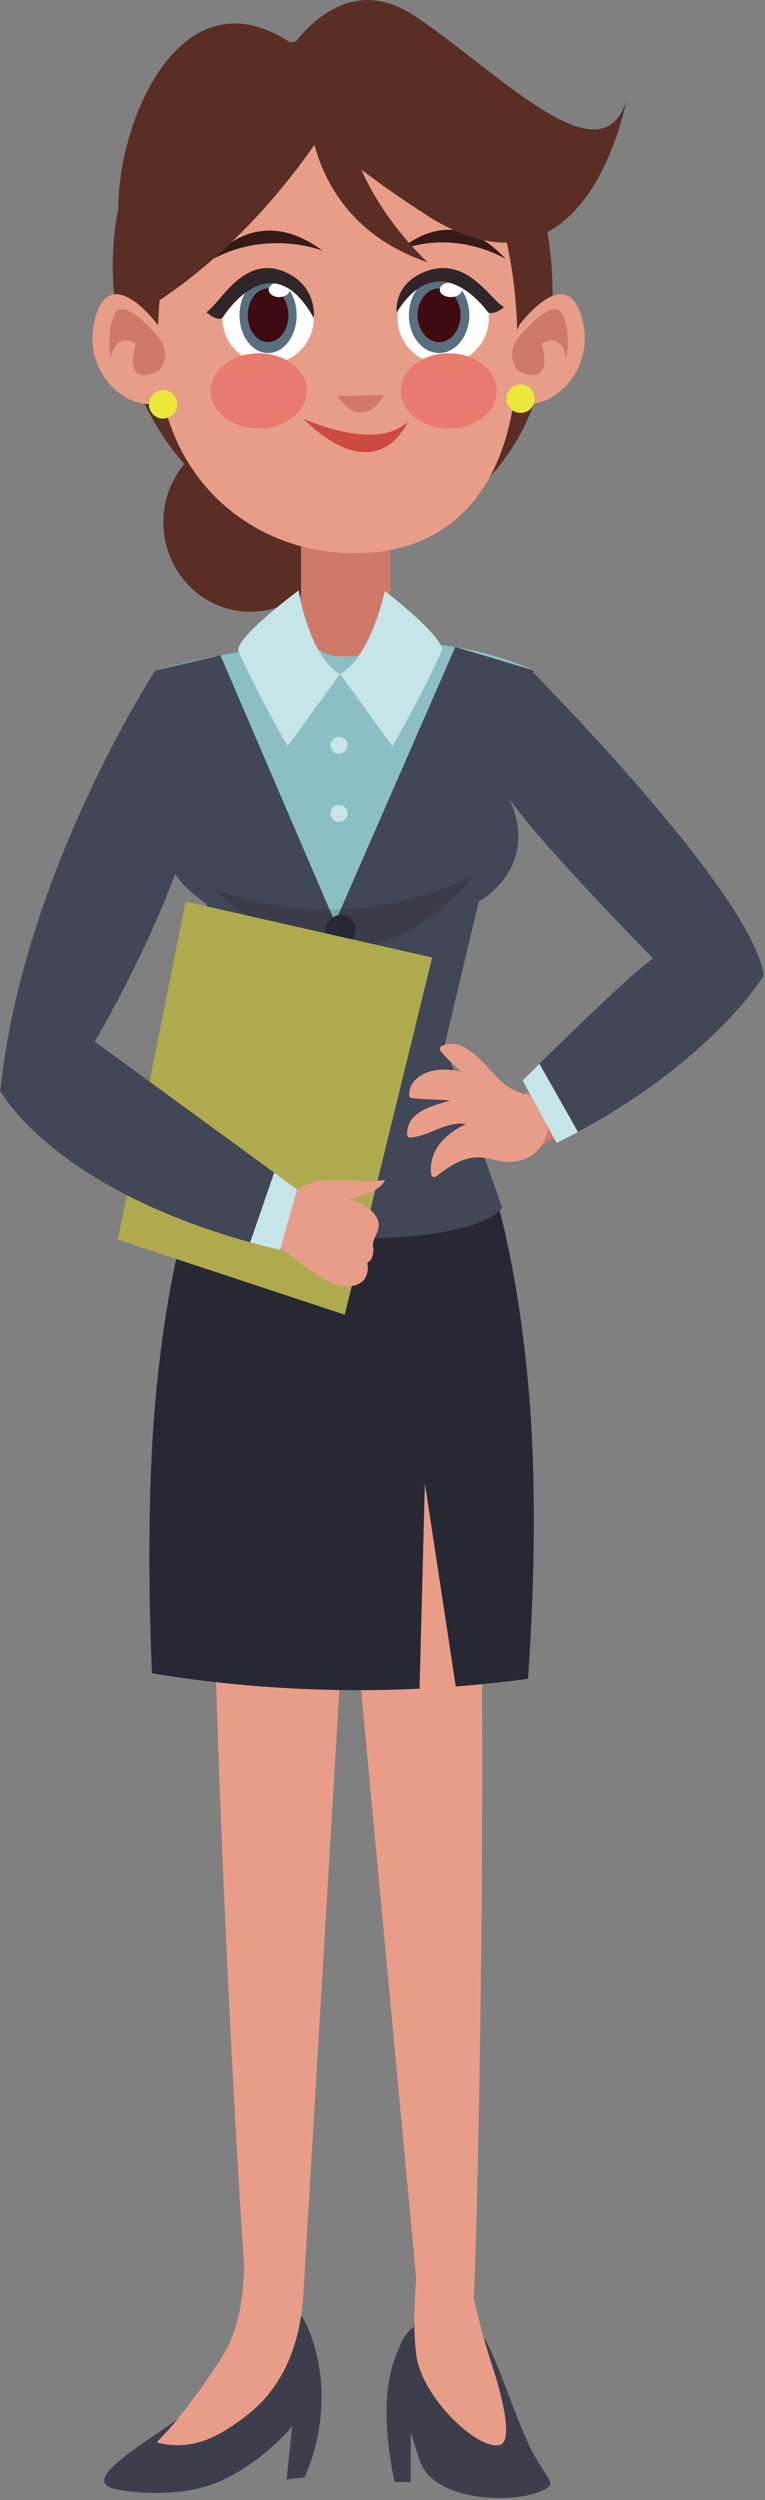 <?xml version="1.0" encoding="UTF-8" standalone="no"?>
<!DOCTYPE svg PUBLIC "-//W3C//DTD SVG 1.1//EN" "http://www.w3.org/Graphics/SVG/1.1/DTD/svg11.dtd">
<svg width="100%" height="100%" viewBox="0 0 231 754" version="1.1" xmlns="http://www.w3.org/2000/svg" xmlns:xlink="http://www.w3.org/1999/xlink" xml:space="preserve" xmlns:serif="http://www.serif.com/" style="fill-rule:evenodd;clip-rule:evenodd;stroke-linejoin:round;stroke-miterlimit:2;">
    <rect x="0" y="0" width="231" height="754" fill="#808080" stroke="none"/>
    <g transform="matrix(1,0,0,1,-938.275,-318.426)">
        <g transform="matrix(4.167,0,0,4.167,0,0)">
            <path d="M260.001,245.328C258.355,243.65 255.032,243.717 254.143,246.233C253.835,247.031 252.391,249.426 253.757,256.054L254.929,256.054L254.929,252.848L254.956,252.499C255.125,253.118 255.352,253.777 255.58,254.493C256.579,257.638 263.149,257.736 264.917,256.412C265.402,256.048 264.316,255.215 263.359,253.073C262.151,250.367 260.864,246.208 260.001,245.328Z" style="fill:rgb(60,63,75);fill-rule:nonzero;"/>
        </g>
        <g transform="matrix(4.167,0,0,4.167,0,0)">
            <path d="M260.961,248.032C260.332,246.045 260.161,245.568 259.505,242.771C259.875,235.724 261.09,175.949 258.493,168.943L248.761,171.273L255.326,241.302C255.193,243.076 255.109,245.221 255.34,246.894C255.764,249.966 259.776,253.754 261.372,253.378C262.359,253.146 261.59,250.022 260.961,248.032Z" style="fill:rgb(232,157,136);fill-rule:nonzero;"/>
        </g>
        <g transform="matrix(4.167,0,0,4.167,0,0)">
            <path d="M247.458,244.842C245.802,240.922 242.597,246.936 242.597,246.936C241.889,247.806 241.055,249.354 238.899,250.909C235.45,253.405 230.728,256.016 233.618,256.586C235.581,256.975 238.705,257.034 241.005,256.046C244.203,254.672 246.345,252.015 246.345,252.015L245.937,255.871L247.234,255.721C247.234,255.721 249.858,250.515 247.458,244.842Z" style="fill:rgb(60,63,75);fill-rule:nonzero;"/>
        </g>
        <g transform="matrix(4.167,0,0,4.167,0,0)">
            <path d="M241.379,168.526C239.158,175.257 242.037,229.014 242.866,240.467C242.766,242.833 242.492,245.127 241.147,247.188C239.901,249.101 238.127,251.599 236.512,253.19C239.28,253.915 241.311,252.548 242.951,251.311C244.808,249.907 245.946,248.024 246.57,245.922C246.888,244.844 247.073,243.706 247.147,242.548L251.394,171.32L241.379,168.526Z" style="fill:rgb(232,157,136);fill-rule:nonzero;"/>
        </g>
        <g transform="matrix(4.167,0,0,4.167,0,0)">
            <path d="M255.571,198.639C255.747,191.815 255.957,183.783 255.957,183.783L258.196,198.479C258.937,198.42 259.674,198.355 260.411,198.279C261.419,198.177 262.425,198.054 263.428,197.925C263.748,193.394 263.983,187.63 263.769,181.728C263.405,171.649 261.327,160.856 258.629,157.259L240.125,160.344C240.125,160.344 237.522,165.558 236.425,177.821C235.958,183.022 235.856,190 236.18,197.521C242.576,198.583 249.146,198.946 255.571,198.639Z" style="fill:rgb(39,40,52);fill-rule:nonzero;"/>
        </g>
        <g transform="matrix(4.167,0,0,4.167,0,0)">
            <path d="M258.905,144.682L263.838,124.942C253.148,120.007 236.425,124.942 236.425,124.942C236.425,124.942 239.308,135.871 241.223,144.406L258.905,144.682Z" style="fill:rgb(139,191,196);fill-rule:nonzero;"/>
        </g>
        <g transform="matrix(4.167,0,0,4.167,0,0)">
            <path d="M236.425,124.942L238.48,133.478C238.48,133.478 234.163,137.769 240.125,141.826L242.593,152.085L238.339,164.948L248.17,165.923L250.18,160.994L252.032,166.033C252.032,166.033 259.653,166.059 261.558,163.833L257.397,152.024L259.862,141.666C259.862,141.666 264.688,139.099 261.814,133.7L263.84,124.942L258.161,123.24L249.447,143.175L241.141,123.847L236.425,124.942Z" style="fill:rgb(65,71,86);fill-rule:nonzero;"/>
        </g>
        <g transform="matrix(4.167,0,0,4.167,0,0)">
            <path d="M249.616,114.218C249.616,117.792 246.794,120.693 243.312,120.693C239.831,120.693 237.007,117.792 237.007,114.218C237.007,110.64 239.831,107.741 243.312,107.741C246.794,107.741 249.616,110.64 249.616,114.218Z" style="fill:rgb(90,46,37);fill-rule:nonzero;"/>
        </g>
        <g transform="matrix(4.167,0,0,4.167,0,0)">
            <path d="M265.209,97.666C265.209,107.658 259.773,115.347 249.858,115.347C239.939,115.347 233.34,105.601 233.34,95.611C233.34,85.617 239.939,79.162 249.858,79.162C259.773,79.162 265.209,87.673 265.209,97.666Z" style="fill:rgb(90,46,37);fill-rule:nonzero;"/>
        </g>
        <g transform="matrix(4.167,0,0,4.167,0,0)">
            <path d="M253.457,121.015C253.457,122.623 252.154,123.925 250.547,123.925L249.892,123.925C248.285,123.925 246.983,122.623 246.983,121.015L246.983,112.963C246.983,111.355 248.285,110.053 249.892,110.053L250.547,110.053C252.154,110.053 253.457,111.355 253.457,112.963L253.457,121.015Z" style="fill:rgb(206,121,106);fill-rule:nonzero;"/>
        </g>
        <g transform="matrix(4.167,0,0,4.167,0,0)">
            <path d="M262.669,101.596C262.669,111.041 258.394,116.303 251.198,116.458C243.538,116.626 236.595,111.041 236.595,101.596C236.595,92.148 239.516,82.406 249.632,82.406C259.54,82.406 262.669,92.148 262.669,101.596Z" style="fill:rgb(232,157,136);fill-rule:nonzero;"/>
        </g>
        <g transform="matrix(4.167,0,0,4.167,0,0)">
            <path d="M253.972,99.436C253.972,101.266 255.456,102.75 257.286,102.75C259.114,102.75 260.597,101.266 260.597,99.436C260.597,97.607 259.114,96.124 257.286,96.124C255.456,96.124 253.972,97.607 253.972,99.436Z" style="fill:white;fill-rule:nonzero;"/>
        </g>
        <g transform="matrix(4.167,0,0,4.167,0,0)">
            <path d="M259.176,99.231C259.176,100.74 258.195,101.967 256.986,101.967C255.775,101.967 254.796,100.74 254.796,99.231C254.796,97.719 255.775,96.495 256.986,96.495C258.195,96.495 259.176,97.719 259.176,99.231Z" style="fill:rgb(88,111,127);fill-rule:nonzero;"/>
        </g>
        <g transform="matrix(4.167,0,0,4.167,0,0)">
            <path d="M258.54,99.231C258.54,100.301 257.846,101.176 256.986,101.176C256.126,101.176 255.429,100.301 255.429,99.231C255.429,98.158 256.126,97.286 256.986,97.286C257.846,97.286 258.54,98.158 258.54,99.231Z" style="fill:rgb(61,11,16);fill-rule:nonzero;"/>
        </g>
        <g transform="matrix(4.167,0,0,4.167,0,0)">
            <path d="M258.64,97.39C258.64,97.681 258.28,97.919 257.836,97.919C257.394,97.919 257.036,97.681 257.036,97.39C257.036,97.096 257.394,96.859 257.836,96.859C258.28,96.859 258.64,97.096 258.64,97.39Z" style="fill:white;fill-rule:nonzero;"/>
        </g>
        <g transform="matrix(4.167,0,0,4.167,0,0)">
            <path d="M249.602,105.063C249.602,105.063 251.239,107.832 253.009,105.008L249.602,105.063Z" style="fill:rgb(206,121,106);fill-rule:nonzero;"/>
        </g>
        <g transform="matrix(4.167,0,0,4.167,0,0)">
            <path d="M247.906,99.436C247.906,101.266 246.424,102.75 244.593,102.75C242.766,102.75 241.281,101.266 241.281,99.436C241.281,97.609 242.766,96.124 244.593,96.124C246.424,96.124 247.906,97.609 247.906,99.436Z" style="fill:white;fill-rule:nonzero;"/>
        </g>
        <g transform="matrix(4.167,0,0,4.167,0,0)">
            <path d="M246.665,99.231C246.665,100.742 245.738,101.967 244.593,101.967C243.45,101.967 242.523,100.742 242.523,99.231C242.523,97.719 243.45,96.495 244.593,96.495C245.738,96.495 246.665,97.719 246.665,99.231Z" style="fill:rgb(88,111,127);fill-rule:nonzero;"/>
        </g>
        <g transform="matrix(4.167,0,0,4.167,0,0)">
            <path d="M246.065,99.231C246.065,100.303 245.405,101.174 244.593,101.174C243.78,101.174 243.122,100.303 243.122,99.231C243.122,98.158 243.78,97.286 244.593,97.286C245.405,97.286 246.065,98.158 246.065,99.231Z" style="fill:rgb(61,11,16);fill-rule:nonzero;"/>
        </g>
        <g transform="matrix(4.167,0,0,4.167,0,0)">
            <path d="M246.159,97.39C246.159,97.681 245.817,97.919 245.398,97.919C244.981,97.919 244.64,97.681 244.64,97.39C244.64,97.098 244.981,96.859 245.398,96.859C245.817,96.859 246.159,97.098 246.159,97.39Z" style="fill:white;fill-rule:nonzero;"/>
        </g>
        <g transform="matrix(4.167,0,0,4.167,0,0)">
            <path d="M247.401,104.707C247.401,106.209 245.843,107.429 243.919,107.429C241.998,107.429 240.437,106.209 240.437,104.707C240.437,103.206 241.998,101.985 243.919,101.985C245.843,101.985 247.401,103.206 247.401,104.707Z" style="fill:rgb(232,123,109);fill-rule:nonzero;"/>
        </g>
        <g transform="matrix(4.167,0,0,4.167,0,0)">
            <path d="M261.169,104.707C261.169,106.209 259.609,107.429 257.687,107.429C255.765,107.429 254.204,106.209 254.204,104.707C254.204,103.206 255.765,101.985 257.687,101.985C259.609,101.985 261.169,103.206 261.169,104.707Z" style="fill:rgb(232,123,109);fill-rule:nonzero;"/>
        </g>
        <g transform="matrix(4.167,0,0,4.167,0,0)">
            <path d="M262.796,99.946C262.796,99.946 266.375,95.055 267.413,99.751C268.241,103.487 264.895,106.24 262.827,105.543C260.763,104.848 262.796,99.946 262.796,99.946Z" style="fill:rgb(232,157,136);fill-rule:nonzero;"/>
        </g>
        <g transform="matrix(4.167,0,0,4.167,0,0)">
            <path d="M262.758,100.814C262.758,100.814 265.293,97.731 265.941,99.184C266.59,100.632 266.205,102.342 266.205,102.342C266.205,102.342 265.941,100.39 264.396,101.295C264.396,101.295 265.496,104.502 262.75,103.285C262.75,103.285 261.674,102.216 262.758,100.814Z" style="fill:rgb(206,121,106);fill-rule:nonzero;"/>
        </g>
        <g transform="matrix(4.167,0,0,4.167,0,0)">
            <path d="M236.611,99.946C236.611,99.946 233.032,95.055 231.992,99.751C231.166,103.487 234.511,106.24 236.579,105.543C238.644,104.848 236.611,99.946 236.611,99.946Z" style="fill:rgb(232,157,136);fill-rule:nonzero;"/>
        </g>
        <g transform="matrix(4.167,0,0,4.167,0,0)">
            <path d="M236.647,100.814C236.647,100.814 234.112,97.731 233.464,99.184C232.817,100.632 233.203,102.342 233.203,102.342C233.203,102.342 233.464,100.39 235.009,101.295C235.009,101.295 233.909,104.502 236.656,103.285C236.656,103.285 237.732,102.216 236.647,100.814Z" style="fill:rgb(206,121,106);fill-rule:nonzero;"/>
        </g>
        <g transform="matrix(4.167,0,0,4.167,0,0)">
            <path d="M240.558,95.183C240.558,95.183 243.688,90.96 248.537,94.556C248.537,94.556 244.626,92.992 240.558,95.183Z" style="fill:rgb(52,27,24);fill-rule:nonzero;"/>
        </g>
        <g transform="matrix(4.167,0,0,4.167,0,0)">
            <path d="M254.208,94.484C254.208,94.484 257.87,90.833 261.812,95.168C261.812,95.168 258.403,92.99 254.208,94.484Z" style="fill:rgb(52,27,24);fill-rule:nonzero;"/>
        </g>
        <g transform="matrix(4.167,0,0,4.167,0,0)">
            <path d="M242.457,123.571C242.039,122.675 246.808,119.151 246.808,119.151C246.808,119.151 247.526,123.845 249.789,125.216L246.021,130.425C246.021,130.425 244.374,127.682 242.457,123.571Z" style="fill:rgb(198,229,233);fill-rule:nonzero;"/>
        </g>
        <g transform="matrix(4.167,0,0,4.167,0,0)">
            <path d="M257.163,123.571C257.582,122.675 253.052,119.186 253.052,119.186C253.052,119.186 252.094,123.845 249.831,125.216L253.599,130.425C253.599,130.425 255.245,127.682 257.163,123.571Z" style="fill:rgb(198,229,233);fill-rule:nonzero;"/>
        </g>
        <g transform="matrix(4.167,0,0,4.167,0,0)">
            <path d="M245.265,81.421C245.265,81.421 249.172,73.609 255.135,77.517C261.096,81.421 268.705,89.647 270.556,83.685C270.556,83.685 267.678,99.518 255.957,91.91C244.237,84.302 245.265,81.421 245.265,81.421Z" style="fill:rgb(90,46,37);fill-rule:nonzero;"/>
        </g>
        <g transform="matrix(4.167,0,0,4.167,0,0)">
            <path d="M250.201,83.273C250.201,83.273 245.471,92.526 236.219,98.488C236.219,98.488 233.877,95.584 233.75,91.91C233.5,84.517 239.714,70.524 250.201,83.273Z" style="fill:rgb(90,46,37);fill-rule:nonzero;"/>
        </g>
        <g transform="matrix(4.167,0,0,4.167,0,0)">
            <path d="M250.201,83.273L247.527,83.685C247.527,83.685 247.115,92.32 256.161,95.403C256.161,95.403 249.996,89.853 250.201,83.273Z" style="fill:rgb(90,46,37);fill-rule:nonzero;"/>
        </g>
        <g transform="matrix(4.167,0,0,4.167,0,0)">
            <path d="M249.447,143.175L249.047,142.243C249.314,142.241 249.587,142.234 249.864,142.222L249.447,143.175Z" style="fill:rgb(123,166,168);fill-rule:nonzero;"/>
        </g>
        <g transform="matrix(4.167,0,0,4.167,0,0)">
            <path d="M249.772,145.094C247.063,145.094 243.924,143.96 240.537,140.638C240.537,140.638 243.83,142.244 248.86,142.244C248.922,142.244 248.984,142.244 249.047,142.243L249.447,143.175L249.864,142.222C252.672,142.104 255.947,141.465 259.453,139.816C259.453,139.816 255.614,145.094 249.772,145.094Z" style="fill:rgb(58,60,74);fill-rule:nonzero;"/>
        </g>
        <g transform="matrix(4.167,0,0,4.167,0,0)">
            <path d="M250.937,143.721C250.937,144.317 250.453,144.801 249.858,144.801C249.262,144.801 248.778,144.317 248.778,143.721C248.778,143.125 249.262,142.643 249.858,142.643C250.453,142.643 250.937,143.125 250.937,143.721Z" style="fill:rgb(39,40,52);fill-rule:nonzero;"/>
        </g>
        <g transform="matrix(4.167,0,0,4.167,0,0)">
            <path d="M251.074,151.123C251.074,151.719 250.59,152.203 249.996,152.203C249.398,152.203 248.916,151.719 248.916,151.123C248.916,150.527 249.398,150.044 249.996,150.044C250.59,150.044 251.074,150.527 251.074,151.123Z" style="fill:rgb(39,40,52);fill-rule:nonzero;"/>
        </g>
        <g transform="matrix(4.167,0,0,4.167,0,0)">
            <path d="M251.074,158.525C251.074,159.121 250.59,159.603 249.996,159.603C249.398,159.603 248.916,159.121 248.916,158.525C248.916,157.929 249.398,157.445 249.996,157.445C250.59,157.445 251.074,157.929 251.074,158.525Z" style="fill:rgb(39,40,52);fill-rule:nonzero;"/>
        </g>
        <g transform="matrix(4.167,0,0,4.167,0,0)">
            <path d="M247.115,106.711C247.115,106.711 252.462,109.179 254.723,106.917C254.723,106.917 252.667,112.058 247.115,106.711Z" style="fill:rgb(205,74,67);fill-rule:nonzero;"/>
        </g>
        <g transform="matrix(4.167,0,0,4.167,0,0)">
            <path d="M247.906,99.436C247.906,99.436 248.175,97.304 246.087,96.227C242.9,94.582 241.153,98.385 240.125,99.003C240.125,99.003 240.793,99.666 241.281,99.436C241.281,99.436 244.751,93.758 247.906,99.436Z" style="fill:rgb(48,38,42);fill-rule:nonzero;"/>
        </g>
        <g transform="matrix(4.167,0,0,4.167,0,0)">
            <path d="M253.913,99.03C253.913,99.03 253.644,97.137 255.731,96.18C258.918,94.721 260.665,98.098 261.693,98.645C261.693,98.645 261.026,99.234 260.536,99.03C260.536,99.03 257.069,93.991 253.913,99.03Z" style="fill:rgb(48,38,42);fill-rule:nonzero;"/>
        </g>
        <g transform="matrix(4.167,0,0,4.167,0,0)">
            <path d="M250.15,171.569L233.71,166.138L238.617,141.666L256.486,145.717L250.15,171.569Z" style="fill:rgb(176,170,79);fill-rule:nonzero;"/>
        </g>
        <g transform="matrix(4.167,0,0,4.167,0,0)">
            <path d="M253.069,161.816C253.069,161.816 251.8,161.995 251.168,161.906C250.721,161.841 248.119,161.556 246.777,162.497C246.56,162.506 246.348,162.547 246.146,162.638C245.282,163.031 244.759,164.099 244.7,165.161C244.645,166.129 245.238,166.651 245.995,167.072C246.95,167.89 247.984,168.674 249.107,169.225C249.792,169.563 250.719,169.678 251.37,169.214C251.617,169.035 251.73,168.753 251.795,168.466C251.837,168.286 251.824,168.071 251.788,167.892C251.764,167.785 252,167.673 252.044,167.597C252.196,167.328 252.271,166.989 252.21,166.678C252.102,166.132 252.635,165.623 252.615,165.042C252.581,164.083 251.13,163.271 250.373,163.251L250.225,163.243C251.16,163.06 252.752,162.638 253.069,161.816Z" style="fill:rgb(232,157,136);fill-rule:nonzero;"/>
        </g>
        <g transform="matrix(4.167,0,0,4.167,0,0)">
            <path d="M246.706,162.5L245.471,166.886C244.723,166.708 243.999,166.519 243.299,166.33C228.923,162.354 225.186,155.369 225.186,155.369C226.828,139.61 236.425,124.942 236.425,124.942C238.345,126.311 239.438,133.987 239.438,133.987C238.345,141.118 232.037,151.809 232.037,151.809L245.036,161.285L246.706,162.5Z" style="fill:rgb(65,71,86);fill-rule:nonzero;"/>
        </g>
        <g transform="matrix(4.167,0,0,4.167,0,0)">
            <path d="M246.706,162.5L245.471,166.886C244.723,166.708 243.999,166.519 243.299,166.33L245.036,161.285L246.706,162.5Z" style="fill:rgb(198,229,233);fill-rule:nonzero;"/>
        </g>
        <g transform="matrix(4.167,0,0,4.167,0,0)">
            <g transform="matrix(1,0,0,1,-12.926,25.932)">
                <g transform="matrix(1,0,0,1,-395.524,-222.323)">
                    <path d="M678.275,330.244C676.671,328.483 688.144,340.94 688.144,343.538C688.144,346.006 672.242,356.151 672.242,356.151L670.874,352.86C670.874,352.86 679.373,343.538 681.839,342.169C681.839,342.169 675.807,336.413 674.712,334.768C673.613,333.124 678.275,330.244 678.275,330.244Z" style="fill:rgb(206,121,106);fill-rule:nonzero;"/>
                </g>
                <g transform="matrix(1,0,0,1,-395.524,-222.323)">
                    <path d="M663.114,354.912C663.114,355.031 663.221,355.161 663.35,355.148C664.818,355.004 665.938,353.933 667.386,354.16C665.934,354.842 664.68,356.022 664.856,357.764C664.878,357.979 665.094,358.067 665.262,357.93C666.299,357.098 667.495,356.352 668.887,356.63C669.484,356.749 670.18,356.964 670.799,356.894C671.718,356.785 672.491,356.388 672.955,355.55C673.762,354.092 673.46,352.346 671.655,351.988L671.538,351.997C670.869,351.747 670.266,351.435 669.732,350.884C669.212,350.348 668.731,349.759 668.171,349.264C667.419,348.6 666.603,348.081 665.608,348.527C665.457,348.592 665.469,348.794 665.56,348.899C665.998,349.414 666.51,349.903 667.048,350.371C666.511,350.25 665.966,350.192 665.411,350.235C664.416,350.318 663.245,350.942 663.271,352.06C663.274,352.199 663.377,352.284 663.51,352.297C664.425,352.389 665.341,352.374 666.253,352.459C664.837,352.853 663.097,353.307 663.114,354.912Z" style="fill:rgb(232,157,136);fill-rule:nonzero;"/>
                </g>
                <g transform="matrix(1,0,0,1,-395.524,-222.323)">
                    <path d="M670.05,329.88C671.49,332.597 680.949,342.169 680.949,342.169C679.415,343.244 674.896,347.642 672.708,349.806C671.962,350.537 671.49,351.011 671.49,351.011L673.956,355.535C674.489,355.265 675.006,355.001 675.503,354.731C685.426,349.367 688.966,343.404 688.966,343.404C688.144,337.44 672.108,321.333 672.108,321.333C669.847,322.907 670.05,329.88 670.05,329.88Z" style="fill:rgb(65,71,86);fill-rule:nonzero;"/>
                </g>
                <g transform="matrix(1,0,0,1,-395.524,-222.323)">
                    <path d="M671.49,351.011L673.956,355.535C674.489,355.265 675.006,355.001 675.503,354.731L672.708,349.806C671.962,350.537 671.49,351.011 671.49,351.011Z" style="fill:rgb(198,229,233);fill-rule:nonzero;"/>
                </g>
            </g>
        </g>
        <g transform="matrix(4.167,0,0,4.167,0,0)">
            <path d="M249.119,130.358C249.119,130.698 249.394,130.975 249.736,130.975C250.077,130.975 250.353,130.698 250.353,130.358C250.353,130.016 250.077,129.741 249.736,129.741C249.394,129.741 249.119,130.016 249.119,130.358Z" style="fill:rgb(198,229,233);fill-rule:nonzero;"/>
        </g>
        <g transform="matrix(4.167,0,0,4.167,0,0)">
            <path d="M249.119,135.292C249.119,135.633 249.394,135.907 249.736,135.907C250.077,135.907 250.353,135.633 250.353,135.292C250.353,134.95 250.077,134.675 249.736,134.675C249.394,134.675 249.119,134.95 249.119,135.292Z" style="fill:rgb(198,229,233);fill-rule:nonzero;"/>
        </g>
        <g transform="matrix(4.167,0,0,4.167,0,0)">
            <path d="M261.866,105.274C261.866,105.839 262.328,106.3 262.896,106.3C263.463,106.3 263.923,105.839 263.923,105.274C263.923,104.707 263.463,104.245 262.896,104.245C262.328,104.245 261.866,104.707 261.866,105.274Z" style="fill:rgb(235,232,60);fill-rule:nonzero;"/>
        </g>
        <g transform="matrix(4.167,0,0,4.167,0,0)">
            <path d="M235.96,105.686C235.96,106.251 236.421,106.711 236.988,106.711C237.555,106.711 238.016,106.251 238.016,105.686C238.016,105.117 237.555,104.656 236.988,104.656C236.421,104.656 235.96,105.117 235.96,105.686Z" style="fill:rgb(235,232,60);fill-rule:nonzero;"/>
        </g>
    </g>
</svg>
